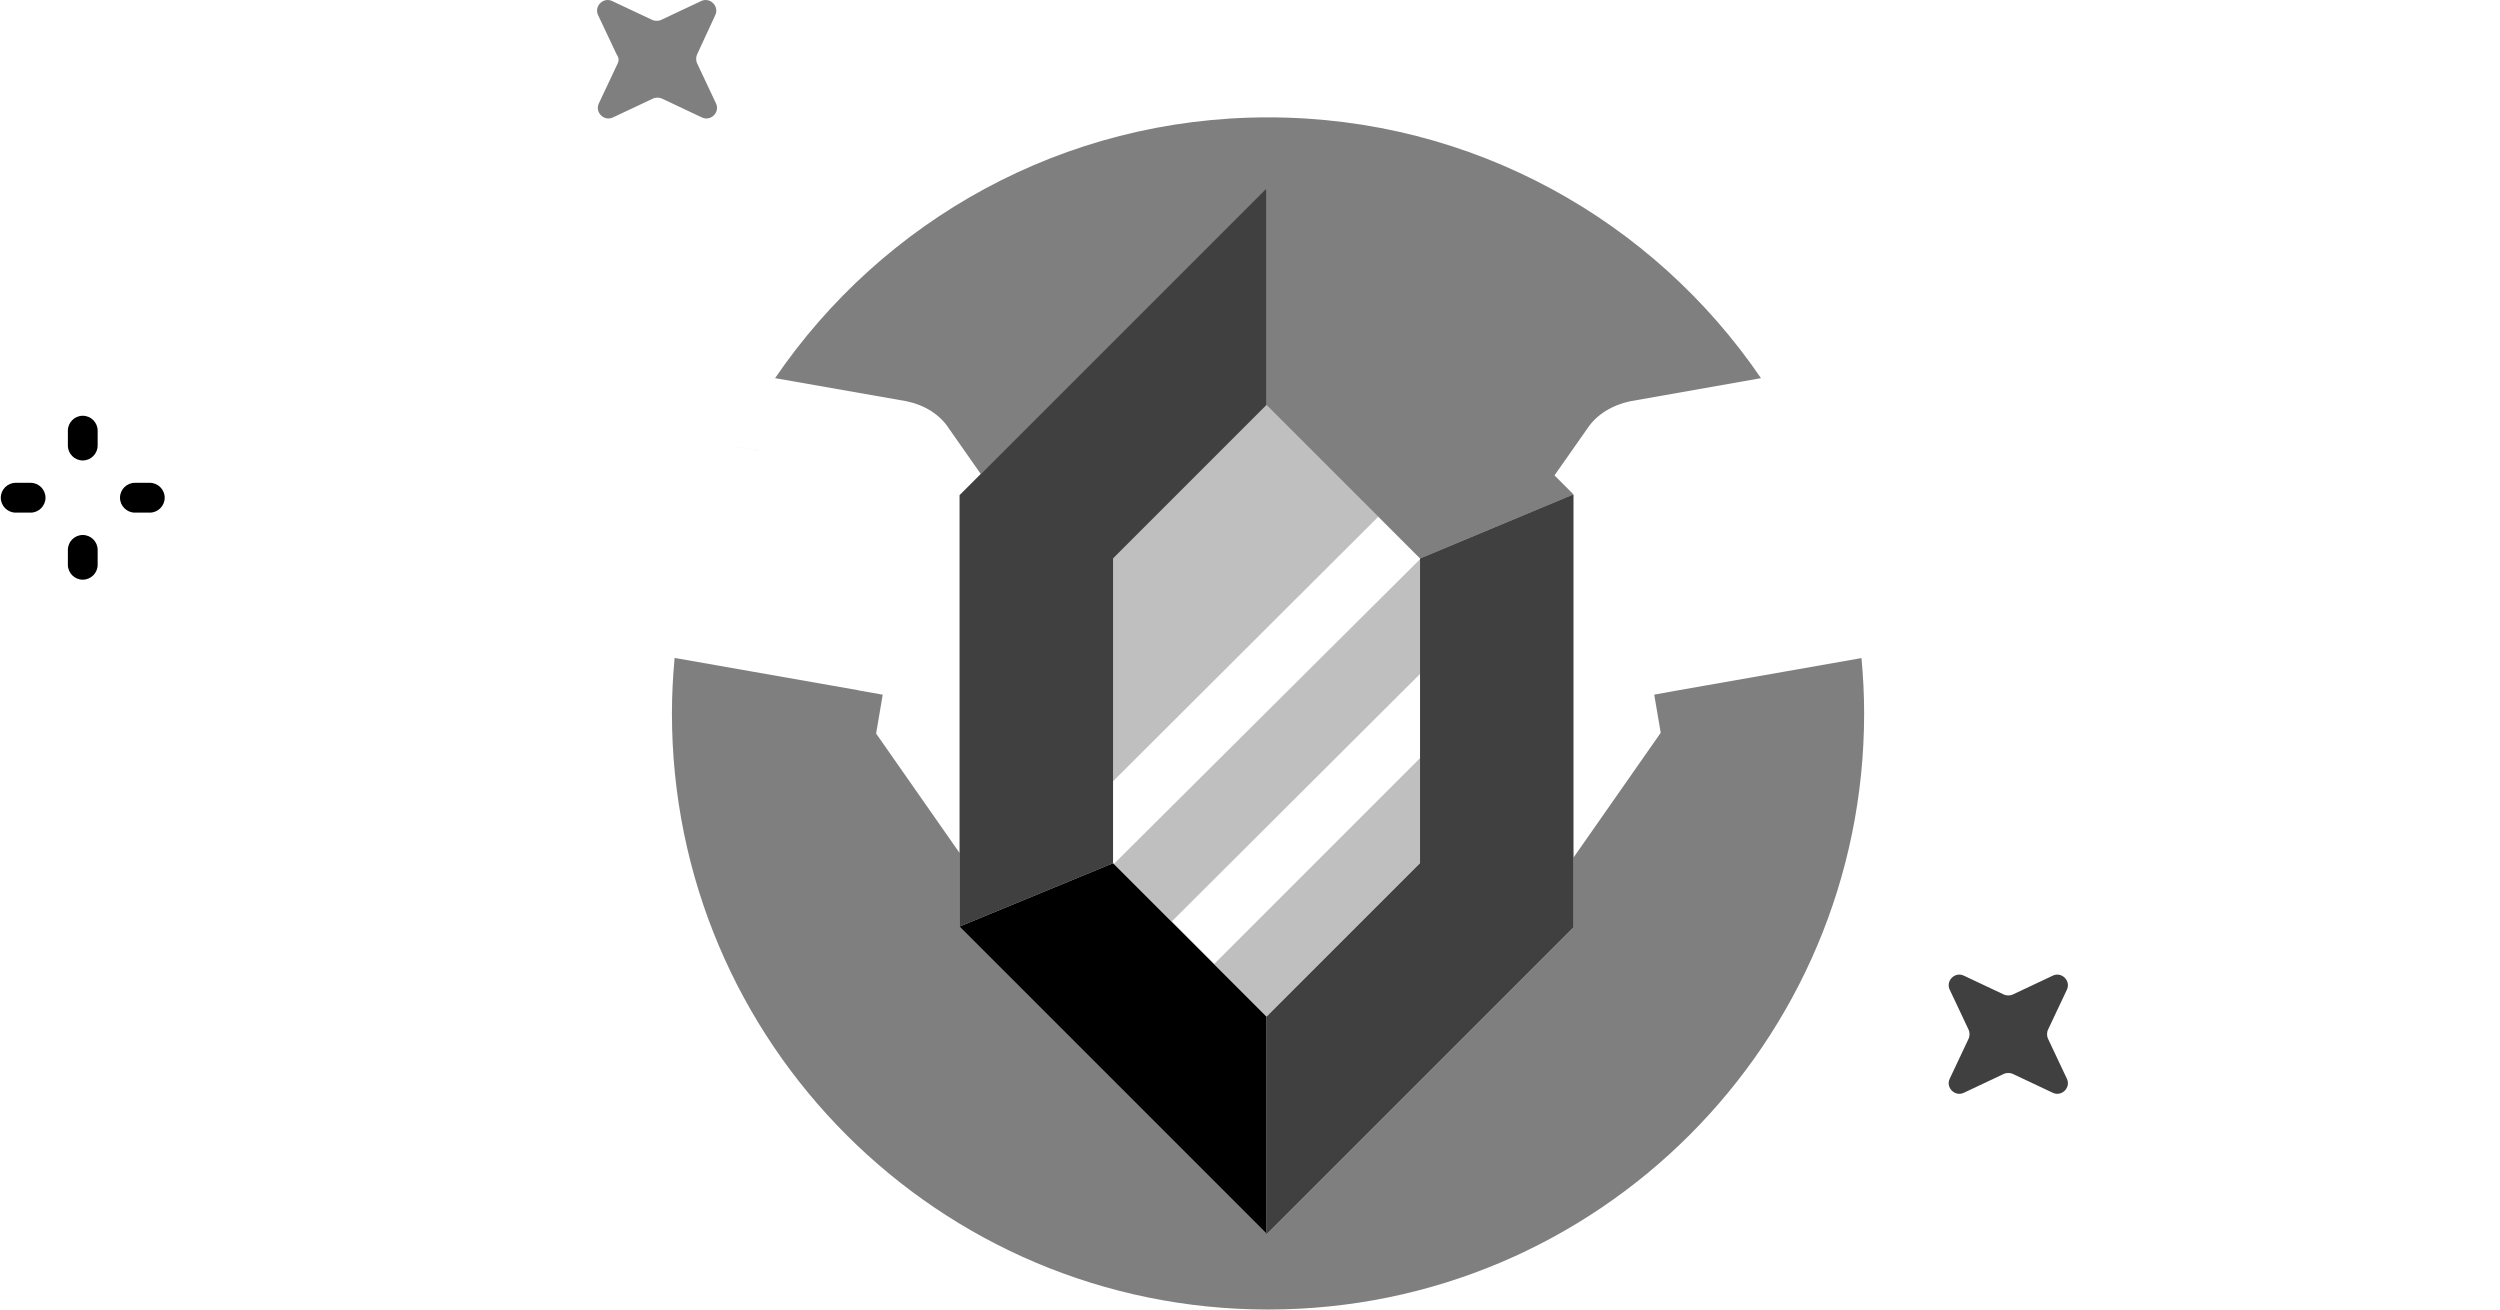 <svg xmlns="http://www.w3.org/2000/svg" width="168" height="88"><path opacity="0.5" fill="black" d="M 40.924 0.006 C 40.401 -0.062 39.935 0.501 40.197 1.027 L 41.449 3.682 C 41.599 3.882 41.6 4.081 41.5 4.281 L 40.248 6.936 C 39.948 7.537 40.597 8.187 41.199 7.887 L 43.854 6.635 C 44.054 6.535 44.304 6.535 44.504 6.635 L 47.158 7.887 C 47.759 8.187 48.409 7.538 48.109 6.936 L 46.857 4.281 C 46.757 4.081 46.757 3.831 46.857 3.631 L 48.061 1.027 C 48.361 0.427 47.708 -0.225 47.107 0.076 L 44.453 1.326 C 44.253 1.426 44.005 1.426 43.805 1.326 L 41.15 0.076 C 41.075 0.039 40.999 0.016 40.924 0.006 z M 85.213 7.887 C 71.438 7.887 59.294 14.832 52.086 25.412 L 60.928 26.965 C 62.129 27.215 63.18 27.865 63.781 28.816 L 65.906 31.85 L 85.111 12.645 L 85.111 27.215 L 95.426 37.529 L 105.74 33.225 L 104.461 31.947 L 106.691 28.766 C 107.292 27.866 108.346 27.215 109.547 26.965 L 118.338 25.412 C 111.13 14.832 98.987 7.887 85.213 7.887 z M 49.406 29.984 C 49.406 29.984 49.404 29.986 49.404 29.986 L 51.014 30.27 L 51.014 30.268 L 49.406 29.984 z M 45.334 44.213 C 45.221 45.442 45.154 46.685 45.154 47.943 C 45.154 70.075 63.082 88 85.213 88 C 107.344 88 125.27 70.075 125.27 47.943 C 125.27 46.688 125.205 45.448 125.092 44.223 L 112.541 46.43 L 111.164 46.68 L 111.6 49.244 L 105.74 57.627 L 105.74 62.312 L 85.111 82.943 L 64.482 62.312 L 64.482 57.318 L 58.875 49.295 L 59.318 46.682 L 57.674 46.391 L 57.676 46.383 L 45.334 44.213 z"/><path opacity="0.75" fill="black" d="M 85.111 12.645 L 64.482 33.273 L 64.482 62.264 L 74.797 58.008 L 74.797 37.529 L 85.111 27.215 L 85.111 12.645 z M 64.482 62.264 L 64.482 62.312 L 85.111 82.943 L 105.74 62.312 L 105.74 33.273 L 105.705 33.238 L 95.426 37.529 L 95.426 58.008 L 85.111 68.322 L 85.111 82.893 L 64.482 62.264 z M 131.752 65.498 C 131.229 65.43 130.764 65.993 131.027 66.52 L 132.279 69.174 C 132.379 69.374 132.379 69.624 132.279 69.824 L 131.027 72.479 C 130.726 73.08 131.378 73.73 131.979 73.43 L 134.633 72.178 C 134.833 72.078 135.083 72.078 135.283 72.178 L 137.938 73.43 C 138.537 73.73 139.189 73.08 138.889 72.479 L 137.637 69.824 C 137.537 69.624 137.537 69.374 137.637 69.174 L 138.889 66.52 C 139.189 65.919 138.537 65.268 137.938 65.568 L 135.283 66.82 C 135.083 66.92 134.833 66.92 134.633 66.82 L 131.979 65.568 C 131.903 65.531 131.827 65.508 131.752 65.498 z"/><path opacity="0.25" fill="black" d="M 85.111 27.215 L 74.797 37.529 L 74.797 52.5 L 92.621 34.725 L 85.111 27.215 z M 95.426 37.578 L 74.848 58.059 L 85.111 68.322 L 95.426 58.008 L 95.426 50.947 L 81.605 64.768 L 78.754 61.912 L 95.426 45.289 L 95.426 37.578 z"/><path opacity="1" fill="black" d="M 5.561 27.939 C 5.011 27.939 4.561 28.391 4.561 28.941 L 4.561 29.941 C 4.561 30.493 5.011 30.943 5.561 30.943 C 6.112 30.943 6.562 30.492 6.562 29.941 L 6.562 28.941 C 6.562 28.39 6.113 27.939 5.561 27.939 z M 1.055 32.445 C 0.504 32.445 0.053 32.896 0.053 33.447 C 0.053 33.998 0.505 34.449 1.055 34.449 L 2.057 34.449 C 2.608 34.449 3.057 33.997 3.057 33.447 C 3.057 32.895 2.607 32.445 2.057 32.445 L 1.055 32.445 z M 9.066 32.445 C 8.514 32.445 8.064 32.896 8.064 33.447 C 8.064 33.998 8.515 34.449 9.066 34.449 L 10.066 34.449 C 10.617 34.449 11.068 33.997 11.068 33.447 C 11.068 32.895 10.616 32.445 10.066 32.445 L 9.066 32.445 z M 5.561 35.951 C 5.011 35.951 4.561 36.402 4.561 36.953 L 4.561 37.953 C 4.561 38.504 5.011 38.955 5.561 38.955 C 6.112 38.955 6.562 38.503 6.562 37.953 L 6.562 36.953 C 6.562 36.401 6.113 35.951 5.561 35.951 z M 74.797 58.008 L 64.482 62.264 L 85.111 82.893 L 85.111 68.322 L 74.797 58.008 z"/></svg>